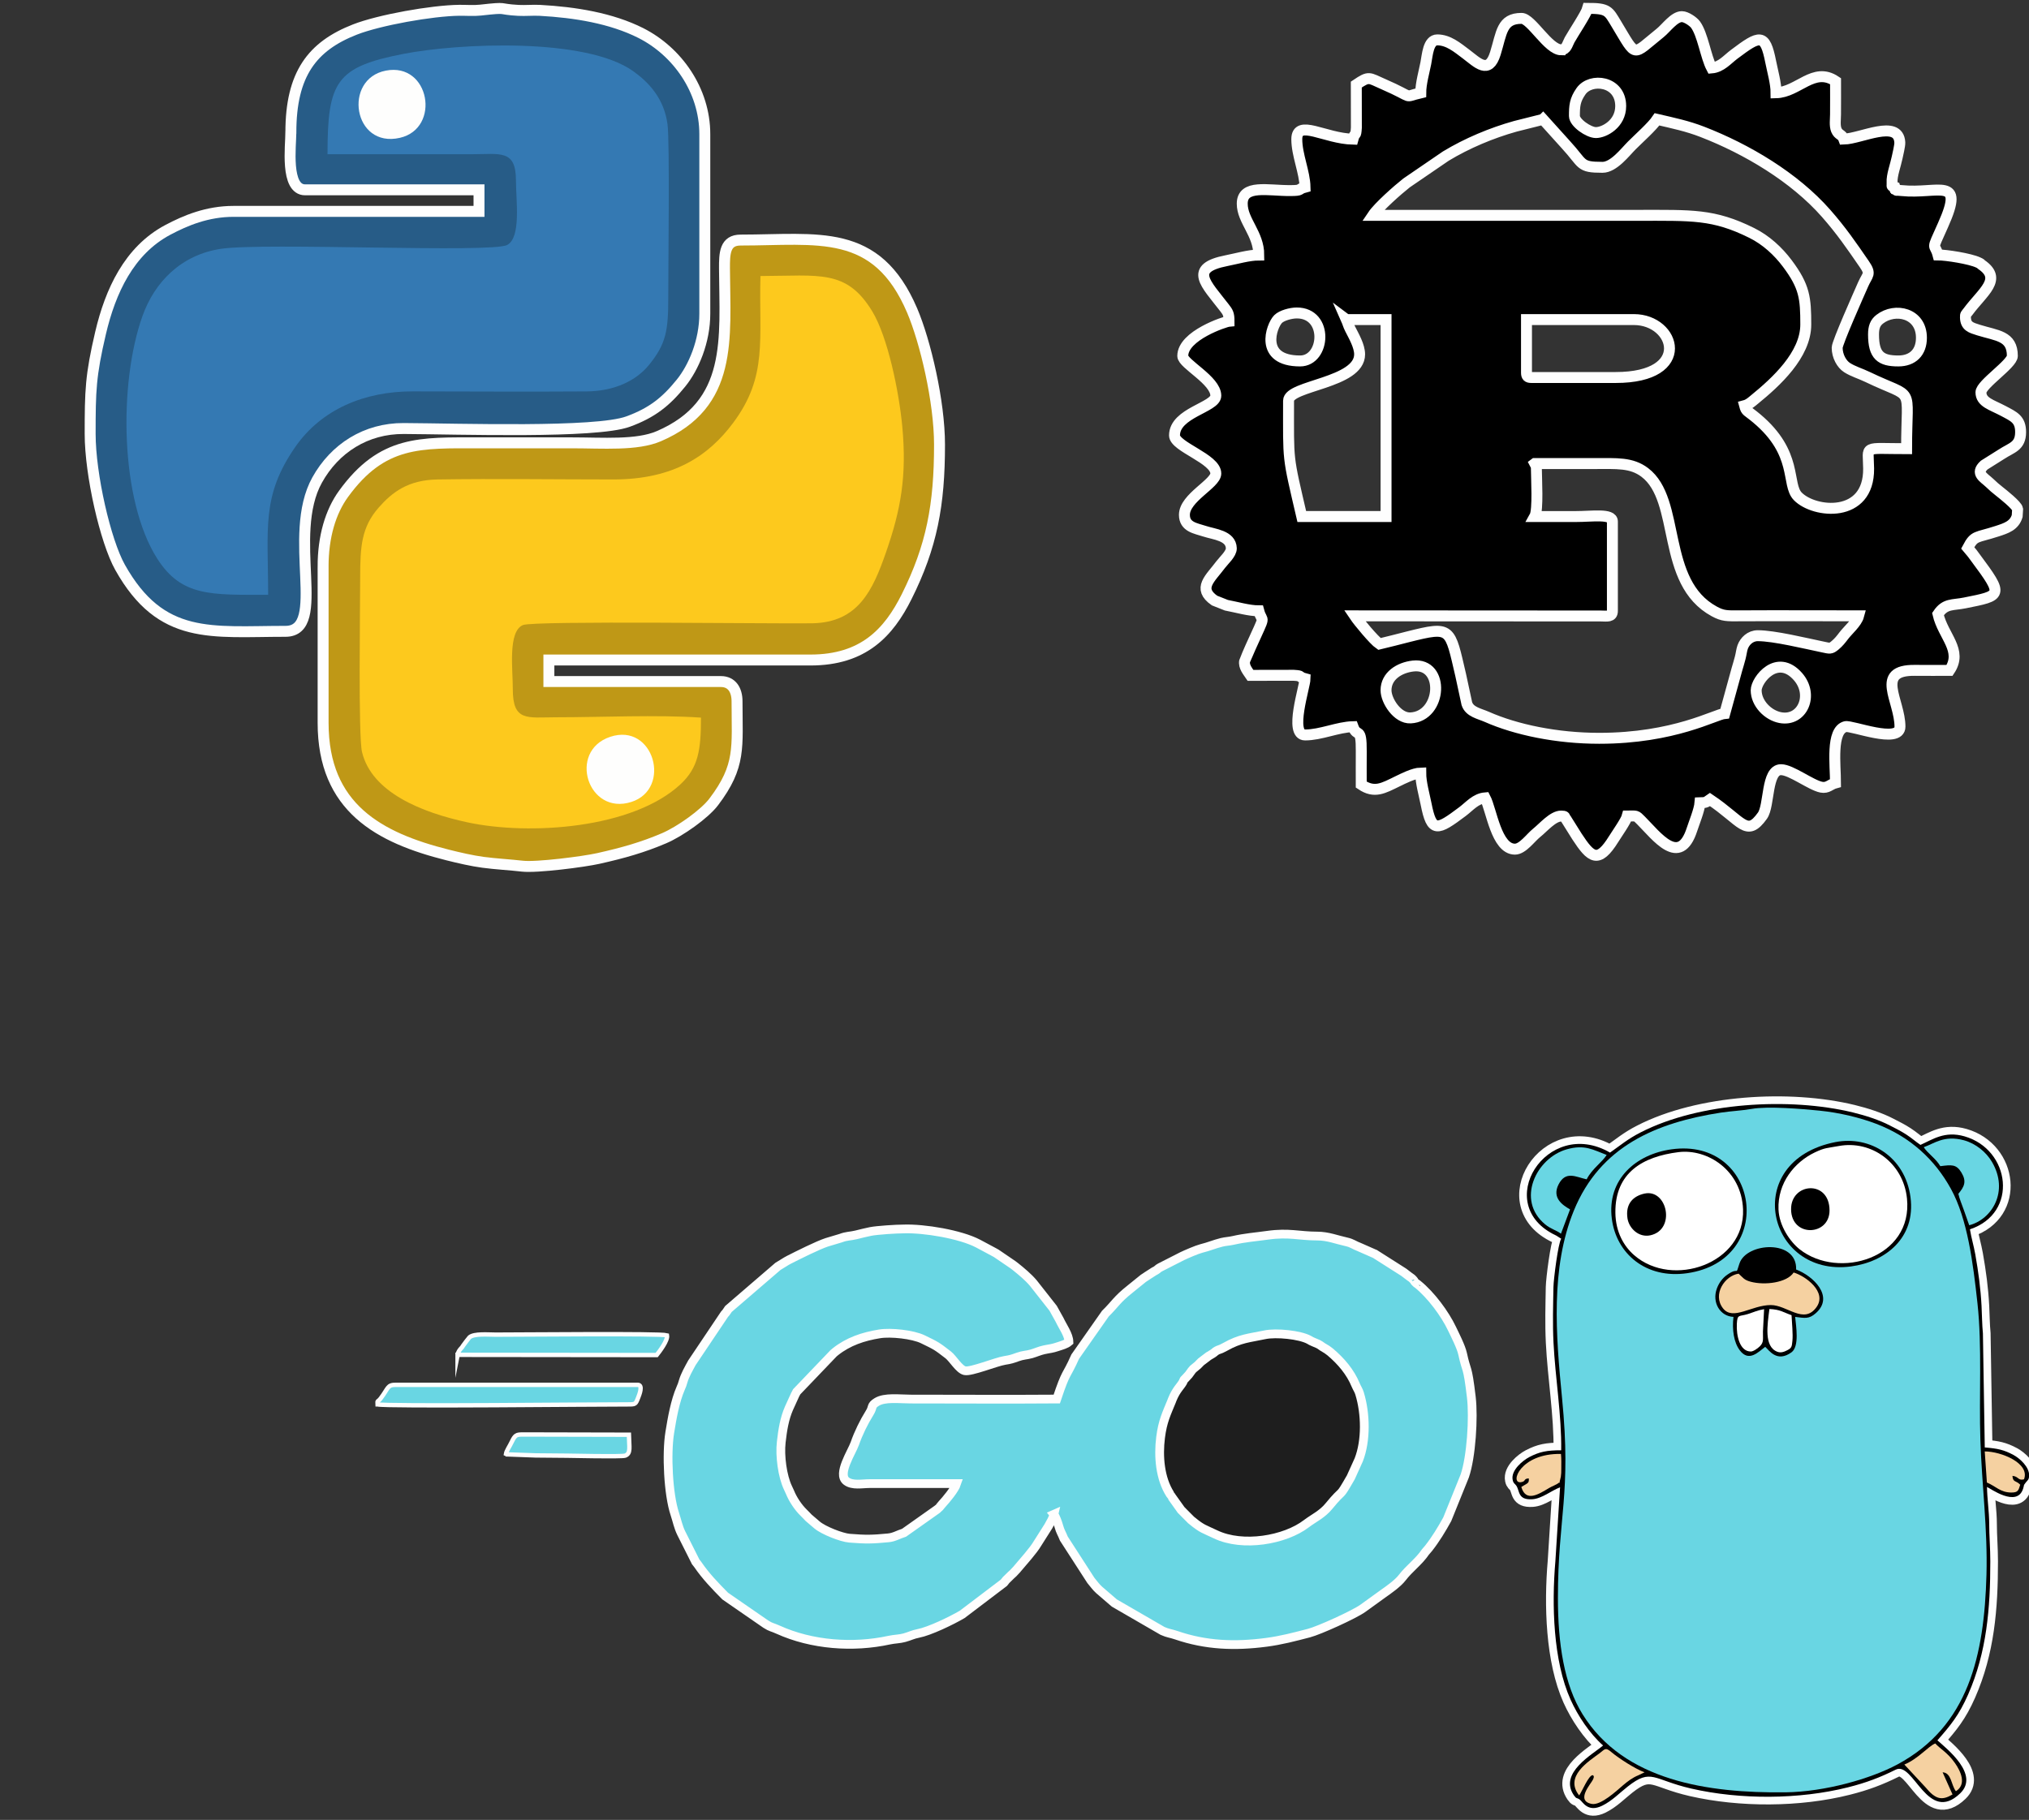 <svg width="175" height="157" viewBox="0 0 175 157" fill="none" xmlns="http://www.w3.org/2000/svg">
<rect x="0" y="0" width="175" height="157" fill="#333333" stroke="none"/>
<g clip-path="url(#clip0_1013_232)">
<path fill-rule="evenodd" clip-rule="evenodd" d="M25.086 11.423C25.086 12.566 24.589 16.377 26.322 16.377H41.314V18.235H20.14C17.873 18.235 16.002 19.021 14.472 19.833C11.125 21.612 9.517 25.131 8.672 28.732C7.811 32.406 7.776 33.706 7.776 37.433C7.776 40.948 9.092 46.688 10.354 48.941C13.905 55.282 18.248 54.464 24.623 54.464C28.305 54.464 24.672 46.226 27.355 41.408C28.873 38.678 31.562 36.95 34.823 36.968C39.626 36.993 51.372 37.392 54.165 36.371C56.251 35.61 57.448 34.641 58.733 33.052C59.829 31.701 60.789 29.447 60.789 27.06V11.578C60.789 7.785 58.419 4.444 55.278 2.854C52.728 1.565 49.589 1.058 46.569 0.894C45.969 0.862 45.312 0.928 44.714 0.896C42.839 0.795 43.936 0.592 41.447 0.872C40.859 0.938 40.204 0.882 39.609 0.888C37.237 0.917 32.701 1.729 30.604 2.55C26.928 3.99 25.087 6.386 25.087 11.421L25.086 11.423Z" fill="#275C87" stroke="#FEFEFE" stroke-width="0.944" stroke-miterlimit="22.926"/>
<path fill-rule="evenodd" clip-rule="evenodd" d="M27.868 48.889V62.359C27.868 69.694 32.716 72.278 38.593 73.755C39.601 74.009 40.714 74.265 41.667 74.391C42.785 74.54 44.011 74.603 45.046 74.723C46.297 74.867 50.367 74.339 51.604 74.06C53.765 73.576 55.437 73.101 57.279 72.314C58.635 71.735 60.764 70.233 61.563 69.174C63.92 66.059 63.569 64.485 63.569 60.501C63.569 59.535 63.127 58.797 62.178 58.797H47.341V56.939H69.905C74.472 56.939 76.653 54.568 78.201 51.468C80.368 47.127 81.033 43.555 81.033 38.359C81.033 34.642 79.807 29.451 78.673 26.791C75.599 19.584 70.536 20.71 63.879 20.71C62.522 20.71 62.477 21.836 62.486 23.186C62.526 29.231 63.242 34.877 56.816 37.633C54.918 38.447 51.992 38.204 49.35 38.204C46.67 38.204 43.992 38.204 41.313 38.204C36.241 38.204 32.987 37.98 29.631 42.603C28.515 44.14 27.866 46.293 27.866 48.888L27.868 48.889Z" fill="#BF9816" stroke="#FEFEFE" stroke-width="0.944" stroke-miterlimit="22.926"/>
<path fill-rule="evenodd" clip-rule="evenodd" d="M28.246 13.305C32.396 13.305 36.545 13.305 40.695 13.305C43.152 13.305 44.506 12.867 44.502 15.596C44.498 17.25 44.969 20.48 43.745 21.132C42.392 21.852 22.783 20.902 19.052 21.466C15.62 21.985 13.337 24.328 12.292 27.254C10.218 33.06 10.344 43.158 13.565 48.199C15.67 51.492 18.223 51.313 23.127 51.313C23.127 45.572 22.536 42.798 25.453 38.579C27.722 35.296 31.449 33.759 35.594 33.764C40.586 33.77 45.595 33.802 50.587 33.767C53.057 33.749 54.897 32.799 55.954 31.507C57.448 29.68 57.64 28.537 57.637 25.669C57.634 23.138 57.773 12.278 57.575 10.743C57.284 8.502 55.959 7.102 54.619 6.144C50.489 3.193 39.505 3.738 34.846 4.639C28.977 5.773 28.248 7.033 28.248 13.309L28.246 13.305Z" fill="#3479B3"/>
<path fill-rule="evenodd" clip-rule="evenodd" d="M60.454 61.908C56.606 61.648 51.9 61.879 47.959 61.879C45.481 61.879 44.217 62.287 44.229 59.418C44.237 57.797 43.782 54.475 45.104 53.923C46.05 53.528 67.024 53.826 70.066 53.77C74.037 53.698 75.285 50.895 76.413 47.662C77.705 43.958 78.221 41.055 77.82 36.779C77.539 33.778 76.566 29.045 75.222 26.844C73.004 23.213 70.687 23.797 65.588 23.813C65.444 29.298 66.241 32.444 63.238 36.475C61.117 39.321 58.107 41.363 52.908 41.362C47.873 41.36 42.784 41.288 37.758 41.362C35.18 41.398 33.81 42.483 32.664 43.785C31.174 45.476 31.064 47.16 31.065 49.817C31.067 52.17 30.891 63.506 31.225 64.882C32.068 68.361 36.359 70.092 40.317 70.943C45.686 72.094 54.561 71.483 58.677 67.673C60.245 66.222 60.459 64.683 60.459 61.908H60.454Z" fill="#FDC91D"/>
<path fill-rule="evenodd" clip-rule="evenodd" d="M52.633 63.564C48.941 64.794 50.693 70.397 54.464 69.18C57.977 68.044 56.396 62.311 52.633 63.564Z" fill="#FEFEFD"/>
<path fill-rule="evenodd" clip-rule="evenodd" d="M33.276 6.093C29.562 6.814 30.454 12.819 34.493 11.89C38.05 11.071 37.07 5.355 33.276 6.093Z" fill="#FEFEFD"/>
<path fill-rule="evenodd" clip-rule="evenodd" d="M151.469 59.55C151.469 58.666 153.274 56.324 155.072 58.368C156.475 59.966 155.445 62.273 153.545 61.908C152.488 61.705 151.469 60.681 151.469 59.55ZM119.544 59.55C119.544 58.316 120.684 57.593 121.88 57.457C124.628 57.145 124.379 61.798 121.663 61.934C120.529 61.991 119.544 60.448 119.544 59.55ZM132.371 39.991C134.082 39.991 135.792 39.991 137.502 39.991C139.444 39.991 140.711 39.884 141.866 40.76C145.028 43.16 143.188 50.209 147.857 52.747C148.606 53.155 148.961 53.133 150.043 53.127C153.462 53.107 156.885 53.127 160.306 53.127C160.148 53.72 159.384 54.365 159.024 54.84C158.794 55.142 158.591 55.407 158.273 55.672C157.885 55.993 157.837 55.943 157.213 55.814C155.744 55.51 153.012 54.841 151.611 54.841C150.961 54.841 150.489 55.313 150.305 55.817C150.211 56.078 150.185 56.395 150.093 56.746C150.002 57.102 149.914 57.383 149.808 57.746L148.761 61.551C147.953 61.619 144.418 63.693 137.93 63.693C134.281 63.693 130.76 62.959 128.234 61.841C127.589 61.556 126.751 61.423 126.516 60.705L125.984 58.239C125.032 54.171 125.203 53.993 121.481 54.926C120.581 55.152 119.822 55.356 118.973 55.555C118.514 55.248 117.163 53.619 116.834 53.128L138.083 53.141C138.615 53.146 139.068 53.251 139.068 52.7V44.989C139.068 44.284 137.329 44.561 135.932 44.561C134.744 44.561 133.556 44.561 132.37 44.561C132.681 44.007 132.512 41.229 132.512 40.421C132.512 39.876 132.555 40.368 132.37 39.992L132.371 39.991ZM139.356 32.567H132.087C131.758 32.567 131.659 32.468 131.659 32.139V27.57H140.924C144.523 27.57 146.029 32.567 139.356 32.567ZM163.728 31.139C162.227 31.139 161.59 30.691 161.59 28.855C161.59 28.215 161.741 27.836 162.126 27.537C163.45 26.508 165.722 26.999 165.722 29.141C165.722 30.39 164.973 31.139 163.728 31.139ZM111.849 26.999C114.604 26.999 114.305 31.139 112.133 31.139C108.563 31.139 109.658 28.108 110.236 27.525C110.543 27.217 111.324 26.999 111.849 26.999ZM116.125 27.57H119.546V44.559H112.277C111.022 39.159 111.137 39.946 111.137 34.565C111.137 33.239 117.266 33.063 117.266 30.568C117.266 29.848 116.766 28.999 116.454 28.381C116.276 28.028 116.258 27.871 116.124 27.569L116.125 27.57ZM133.085 10.295L135.046 12.47C136.603 14.153 136.181 14.434 138.216 14.434C139.185 14.434 140.173 13.116 140.747 12.544C141.353 11.936 142.501 10.92 142.92 10.295C144.338 10.626 145.523 10.869 146.829 11.376C150.664 12.862 154.763 15.295 157.492 18.398C158.808 19.894 159.669 21.151 160.801 22.797C161.401 23.67 161.072 23.672 160.695 24.531C160.293 25.449 158.455 29.563 158.455 29.998C158.455 30.733 158.85 31.42 159.309 31.713C159.838 32.051 160.445 32.218 161.071 32.519C165.246 34.53 164.442 33.017 164.442 38.708C160.587 38.708 161.151 38.361 161.168 40.426C161.205 44.75 156.478 44.275 155.06 42.822C154.038 41.776 155.127 39.126 151.515 36.094C150.666 35.381 150.616 35.53 150.474 34.995C150.837 34.898 151.065 34.677 151.349 34.445C153.151 32.974 155.747 30.622 155.747 27.999C155.747 25.708 155.646 24.723 154.16 22.736C153.36 21.665 152.311 20.703 151.092 20.099C147.779 18.453 145.952 18.577 141.208 18.577C133.607 18.577 126.005 18.577 118.404 18.577C118.891 17.85 120.544 16.387 121.314 15.781L124.702 13.465C126.533 12.357 128.649 11.47 130.692 10.898L133.084 10.296L133.085 10.295ZM137.646 11.437C137.023 11.437 135.793 10.588 135.793 10.008C135.793 9.141 135.828 8.628 136.363 7.867C137.197 6.678 139.784 6.964 139.784 9.153C139.784 10.684 138.361 11.437 137.646 11.437ZM134.653 4.298C133.54 4.298 132.073 1.585 131.233 1.585C129.508 1.585 129.524 2.836 128.975 4.607C128.397 6.477 127.423 5.397 126.447 4.664C125.69 4.096 124.925 3.441 123.964 3.441C123.172 3.441 123.112 4.779 122.977 5.451C122.829 6.201 122.538 7.222 122.538 8.009C120.89 8.394 122.165 8.498 119.302 7.254C118.034 6.702 118.109 6.537 116.98 7.296L116.986 11.015C116.93 11.912 116.879 11.315 116.694 12.008C114.273 11.954 111.848 10.247 111.848 12.008C111.848 13.369 112.531 14.836 112.56 16.148C111.873 16.332 112.379 16.436 111.286 16.442C109.371 16.455 107.143 15.879 107.143 17.574C107.143 19.04 108.569 20.159 108.569 22C107.736 22 106.628 22.322 105.778 22.488C102.478 23.136 104.004 24.465 105.603 26.543C105.89 26.918 106.003 27.055 106.003 27.712C105.681 27.74 102.013 28.941 102.013 30.71C102.013 31.396 104.863 32.806 104.863 34.136C104.863 35.146 101.301 35.602 101.301 37.563C101.301 38.546 104.863 39.578 104.863 40.847C104.863 41.728 102.155 42.939 102.155 44.415C102.155 45.469 103.126 45.575 103.883 45.825C104.724 46.103 106.168 46.194 106.2 47.301C106.213 47.766 105.553 48.347 105.291 48.697C104.375 49.923 103.249 50.753 104.751 51.807L105.773 52.212C106.64 52.375 107.73 52.695 108.569 52.695C108.882 53.867 109.253 52.743 107.859 55.838C107.814 55.937 107.356 56.994 107.348 57.039C107.258 57.508 107.643 57.943 107.857 58.263L111.57 58.256C112.466 58.312 111.87 58.364 112.561 58.549C112.547 59.237 111.156 63.404 112.561 63.404C113.92 63.404 115.385 62.719 116.694 62.69C117.056 63.693 117.425 62.593 117.408 64.831C117.4 65.782 117.406 66.736 117.406 67.688C118.556 68.459 119.298 68.006 120.542 67.401C121.005 67.176 121.928 66.701 122.537 66.688C122.537 67.5 122.84 68.558 123 69.365C123.49 71.853 123.939 71.669 126.141 70.013C126.755 69.551 127.27 68.898 128.095 68.83C128.636 69.855 129.055 73.256 130.661 73.256C131.327 73.256 132.01 72.27 132.534 71.85C133.12 71.381 133.938 70.4 134.652 70.4C135.072 70.4 134.894 70.472 135.084 70.68L136.018 72.171C137.218 74.004 137.839 74.545 139.185 72.371C139.464 71.918 140.236 70.837 140.352 70.399C141.189 70.399 141.069 70.312 141.539 70.781C142.886 72.131 144.866 74.849 145.931 71.56C146.115 70.992 146.572 69.879 146.624 69.257C147.193 69.244 147.153 69.191 147.48 68.97C150.273 70.843 150.642 72.281 152.01 70.367C152.632 69.498 152.333 66.4 153.609 66.4C154.482 66.4 156.18 67.731 157.088 67.91C157.633 68.017 157.844 67.667 158.311 67.542C158.311 66.016 157.906 63.015 159.167 62.687C159.691 62.551 163.871 64.21 163.871 62.687C163.871 60.427 161.663 57.792 165.152 57.831C166.15 57.842 167.15 57.833 168.148 57.833C169.302 56.105 167.597 54.902 167.15 52.978C167.779 52.037 168.395 52.228 169.465 52.013C172.667 51.372 172.831 51.401 170.407 48.144C170.284 47.979 170.24 47.912 170.104 47.734C169.962 47.552 169.842 47.413 169.716 47.266C170.307 46.149 170.417 46.424 172.263 45.821C173.031 45.57 173.727 45.351 173.981 44.522L174.018 43.923C173.963 43.587 172.729 42.619 172.445 42.392C172.055 42.08 171.974 42.013 171.605 41.662C171.103 41.186 170.351 40.843 171.135 40.122L172.624 39.186C173.502 38.607 174.276 38.521 174.276 37.272C174.276 36.166 173.685 35.933 172.804 35.462C171.766 34.909 170.856 34.711 170.856 33.844C170.856 33.156 173.564 31.392 173.564 30.704C173.564 28.96 172.234 28.968 170.656 28.476C169.989 28.268 169.54 28.146 169.519 27.388C169.511 27.097 169.548 27.146 169.74 26.886C171.009 25.168 172.745 24.085 170.886 22.819C170.69 22.687 171.003 22.829 170.628 22.65C169.914 22.309 167.835 21.992 167.151 21.992C166.859 20.898 166.519 21.793 167.581 19.425C169.507 15.13 167.178 16.77 163.999 16.44C163.134 16.351 163.619 16.568 163.445 16.14C163.087 15.996 163.217 16.17 163.191 15.749C163.151 15.138 163.49 14.262 163.624 13.606C163.672 13.369 163.871 12.571 163.857 12.289C163.75 10.256 160.497 11.966 159.027 12C158.875 11.581 158.572 11.669 158.383 11.216C158.23 10.848 158.31 10.28 158.313 9.86C158.321 8.908 158.315 7.955 158.315 7.003C156.432 5.739 155.089 7.959 153.184 8.003C153.184 7.19 152.881 6.134 152.721 5.327C152.231 2.839 151.782 3.023 149.58 4.679C148.965 5.141 148.451 5.792 147.626 5.861C147.121 4.907 146.861 2.966 146.233 2.116C146.045 1.862 145.435 1.435 145.061 1.435C144.395 1.435 143.712 2.42 143.187 2.841C140.737 4.805 141.206 5.043 139.42 2.087C138.728 0.942 138.701 0.72 136.937 0.72C136.807 1.204 135.691 2.873 135.378 3.441C135.179 3.802 135.108 4.288 134.656 4.288L134.653 4.298Z" fill="black" stroke="#FEFEFE" stroke-width="0.944" stroke-miterlimit="22.926"/>
<path fill-rule="evenodd" clip-rule="evenodd" d="M138.863 99.433C133.4 96.278 128.57 103.969 134.218 106.589L134.653 106.864C134.393 107.238 133.996 110.335 133.984 111.037C133.956 112.648 133.908 114.209 133.989 115.831C134.138 118.816 134.697 122.148 134.652 125.115C133.413 125.115 132.788 125.237 131.894 125.704C131.375 125.976 130.288 126.832 130.468 127.676C130.534 127.985 130.644 127.98 130.768 128.15C131.097 128.598 130.872 129.421 132.167 129.338C132.991 129.285 133.804 128.591 134.554 128.31L134.15 134.695C133.828 138.437 133.956 143.272 135.461 146.628C136.087 148.021 137.106 149.555 138.264 150.581C137.413 151.324 134.417 152.937 135.742 154.872C135.976 155.213 135.977 155.061 136.241 155.24C136.506 155.421 136.929 156.4 138.197 155.773C139.045 155.354 139.688 154.677 140.383 154.13C142.443 152.508 142.554 153.537 145.877 154.3C150.088 155.266 155.172 155.25 159.382 154.192C160.966 153.794 162.133 153.348 163.508 152.666C165.036 151.908 166.253 157.423 169.069 154.706C170.748 153.087 167.931 150.883 167.1 150.136C168.233 148.85 168.969 147.96 169.748 146.186C171.358 142.522 171.663 138.769 171.663 134.697C171.663 133.582 171.568 132.489 171.567 131.442C171.565 130.391 171.388 129.274 171.377 128.279C171.623 128.372 173.954 130.096 174.492 128.43C174.62 128.035 174.479 128.21 174.722 127.895C174.901 127.663 174.989 127.683 175.009 127.318C175.054 126.558 174.189 125.8 173.657 125.515C172.83 125.072 172.285 124.959 171.185 124.869L171.025 115.027C170.952 114.32 170.946 113.397 170.907 112.666C170.826 111.138 170.634 109.719 170.368 108.214C170.235 107.462 170.024 106.789 169.906 106.052C174.118 104.657 173.403 99.17 169.437 98.031C167.715 97.537 166.673 98.313 165.638 98.769C165.239 98.502 164.897 98.186 164.429 97.884C163.929 97.561 163.56 97.387 163.008 97.099C162.085 96.617 160.908 96.237 159.83 95.974C154.345 94.639 146.567 95.093 141.507 97.689C140.37 98.271 139.782 98.794 138.864 99.433H138.863Z" stroke="#FEFEFE" stroke-width="1.323" stroke-miterlimit="22.926"/>
<path fill-rule="evenodd" clip-rule="evenodd" d="M138.863 99.433C133.4 96.278 128.57 103.969 134.218 106.589L134.653 106.864C134.393 107.238 133.996 110.335 133.984 111.037C133.956 112.648 133.908 114.209 133.989 115.831C134.138 118.816 134.697 122.148 134.652 125.115C133.413 125.115 132.788 125.237 131.894 125.704C131.375 125.976 130.288 126.832 130.468 127.676C130.534 127.985 130.644 127.98 130.768 128.15C131.097 128.598 130.872 129.421 132.167 129.338C132.991 129.285 133.804 128.591 134.554 128.31L134.15 134.695C133.828 138.437 133.956 143.272 135.461 146.628C136.087 148.021 137.106 149.555 138.264 150.581C137.413 151.324 134.417 152.937 135.742 154.872C135.976 155.213 135.977 155.061 136.241 155.24C136.506 155.421 136.929 156.4 138.197 155.773C139.045 155.354 139.688 154.677 140.383 154.13C142.443 152.508 142.554 153.537 145.877 154.3C150.088 155.266 155.172 155.25 159.382 154.192C160.966 153.794 162.133 153.348 163.508 152.666C165.036 151.908 166.253 157.423 169.069 154.706C170.748 153.087 167.931 150.883 167.1 150.136C168.233 148.85 168.969 147.96 169.748 146.186C171.358 142.522 171.663 138.769 171.663 134.697C171.663 133.582 171.568 132.489 171.567 131.442C171.565 130.391 171.388 129.274 171.377 128.279C171.623 128.372 173.954 130.096 174.492 128.43C174.62 128.035 174.479 128.21 174.722 127.895C174.901 127.663 174.989 127.683 175.009 127.318C175.054 126.558 174.189 125.8 173.657 125.515C172.83 125.072 172.285 124.959 171.185 124.869L171.025 115.027C170.952 114.32 170.946 113.397 170.907 112.666C170.826 111.138 170.634 109.719 170.368 108.214C170.235 107.462 170.024 106.789 169.906 106.052C174.118 104.657 173.403 99.17 169.437 98.031C167.715 97.537 166.673 98.313 165.638 98.769C165.239 98.502 164.897 98.186 164.429 97.884C163.929 97.561 163.56 97.387 163.008 97.099C162.085 96.617 160.908 96.237 159.83 95.974C154.345 94.639 146.567 95.093 141.507 97.689C140.37 98.271 139.782 98.794 138.864 99.433H138.863Z" fill="black"/>
<path fill-rule="evenodd" clip-rule="evenodd" d="M151.08 95.664C150.238 95.814 149.245 95.856 148.413 95.986C142.852 96.849 138.007 98.873 135.736 104.457C133.729 109.392 134.189 115.153 134.727 120.627C135.543 128.926 134.369 130.821 134.369 137.858C134.369 141.791 134.904 145.328 136.498 147.892C140.07 153.642 147.313 154.699 153.977 154.623C157.413 154.584 161.359 153.445 163.632 152.227C169.81 148.917 171.141 142.783 171.332 135.85C171.439 131.962 170.933 128.094 170.807 124.26C170.681 120.425 170.963 116.167 170.556 112.442C170.17 108.909 169.692 105.156 168.268 102.565C166.882 100.045 164.772 98.076 161.822 96.95C160.45 96.427 158.671 95.989 156.931 95.814C155.454 95.666 152.493 95.413 151.081 95.664H151.08Z" fill="#69D6E3"/>
<path fill-rule="evenodd" clip-rule="evenodd" d="M90.896 130.64C91.045 130.826 91.233 131.347 91.316 131.648C91.454 132.15 91.578 132.272 91.759 132.737L94.087 136.341C94.341 136.64 94.508 136.898 94.804 137.165L96.089 138.272C96.107 138.285 96.131 138.301 96.148 138.312L100.268 140.697C100.725 140.905 100.982 140.908 101.434 141.063C104.024 141.952 106.512 142.037 109.207 141.684C110.499 141.514 111.621 141.218 112.902 140.884C113.783 140.654 116.813 139.28 117.552 138.745L119.328 137.462C119.696 137.203 120.551 136.615 120.942 136.101C121.553 135.301 122.377 134.729 122.943 133.887L123.211 133.574C123.829 132.79 124.346 131.931 124.824 131.066L126.337 127.321C126.896 125.682 127.109 122.284 126.901 120.537C126.558 117.645 126.502 118.44 126.147 116.786C126.02 116.191 125.482 115.145 125.239 114.633C124.616 113.322 123.42 111.719 122.277 110.793C122.072 110.628 122.262 110.825 122.068 110.625C121.918 110.47 122.042 110.57 121.9 110.41C121.753 110.244 121.724 110.25 121.531 110.107C121.378 109.993 121.26 109.894 121.097 109.775C121.079 109.763 121.057 109.747 121.039 109.735L118.58 108.171C118.558 108.163 118.532 108.153 118.51 108.144L117.242 107.586C116.816 107.429 116.605 107.238 116.169 107.143C115.296 106.951 114.528 106.634 113.616 106.634C112.044 106.634 111.184 106.304 109.327 106.565C108.303 106.709 107.393 106.771 106.353 107.01C106.017 107.087 105.7 107.095 105.368 107.176C104.725 107.336 104.274 107.544 103.599 107.71C103.257 107.795 102.296 108.206 101.969 108.366L100.062 109.337C99.748 109.521 99.963 109.422 99.727 109.575C99.58 109.67 99.725 109.583 99.548 109.675L98.957 110.055C98.804 110.169 98.759 110.179 98.62 110.278L97.506 111.178C96.287 112.141 96.172 112.517 95.339 113.325L92.738 117.034C91.918 118.877 92 118.14 91.145 120.694C86.943 120.726 82.729 120.696 78.526 120.696C77.594 120.696 76.308 120.513 75.607 120.955C75.083 121.284 75.336 121.358 75.004 121.887C74.512 122.676 74.044 123.625 73.728 124.531C73.471 125.269 72.195 127.171 73.004 127.779C73.531 128.175 74.362 127.99 74.989 127.99H82.512C82.344 128.498 81.622 129.357 81.25 129.762L81.033 130.023C80.84 130.231 80.961 130.09 80.833 130.208L77.978 132.227C77.442 132.397 77.127 132.621 76.605 132.67C75.214 132.803 74.681 132.812 73.257 132.697C72.603 132.645 71.024 132.033 70.469 131.557L69.745 130.939C69.573 130.759 69.491 130.667 69.325 130.507C68.846 130.047 68.375 129.333 68.134 128.729L67.957 128.345C67.484 127.356 67.246 125.602 67.382 124.41C67.5 123.367 67.653 122.401 68.045 121.497L68.581 120.32C68.666 120.174 68.634 120.214 68.71 120.073L71.894 116.746C71.968 116.695 71.906 116.729 72.051 116.614C73.175 115.723 74.457 115.3 75.856 115.073C76.843 114.913 78.738 115.123 79.591 115.537C80.778 116.113 80.785 116.115 81.779 116.881C82.184 117.193 82.721 118.141 83.214 118.25C83.752 118.368 85.897 117.484 86.659 117.362C87.173 117.281 87.302 117.236 87.784 117.063C88.26 116.892 88.514 116.921 88.96 116.796C89.281 116.706 89.68 116.526 90.049 116.447C90.576 116.334 90.705 116.354 91.216 116.182C91.541 116.071 91.941 115.977 92.196 115.755C92.182 115.152 91.655 114.437 91.39 113.866L90.873 112.936C90.863 112.917 90.852 112.891 90.841 112.874L89.116 110.681C88.667 110.155 88.105 109.692 87.566 109.259C87.473 109.184 87.462 109.185 87.35 109.096L85.927 108.125C85.908 108.113 85.882 108.102 85.863 108.091C85.838 108.077 85.763 108.035 85.739 108.021L84.365 107.286C82.828 106.477 79.695 105.962 77.953 106.021C77.305 106.021 75.671 106.125 75.082 106.239C74.665 106.32 74.235 106.436 73.841 106.53C73.308 106.659 73.044 106.611 72.508 106.815L71.318 107.171C70.531 107.426 68.821 108.289 68.051 108.678C67.74 108.836 67.423 109.065 67.094 109.252L62.823 112.928C62.667 113.146 62.665 113.197 62.492 113.374L59.681 117.561C59.393 118.093 59.08 118.626 58.92 119.179C58.839 119.458 58.826 119.49 58.715 119.746C58.219 120.878 57.962 122.377 57.766 123.589C57.469 125.422 57.635 128.919 58.205 130.619C58.397 131.192 58.488 131.72 58.762 132.272L60.008 134.751C60.059 134.822 60.097 134.847 60.177 134.962C60.883 135.992 61.667 136.8 62.547 137.691L66.047 140.11C66.526 140.415 66.571 140.346 67.106 140.59C70.018 141.911 73.57 142.173 76.701 141.492C77.153 141.394 77.597 141.399 78.012 141.282C78.473 141.153 78.738 141.004 79.192 140.916C80.169 140.729 82.053 139.822 82.992 139.27L86.585 136.544C86.788 136.276 86.762 136.319 86.997 136.09C87.171 135.922 87.23 135.853 87.393 135.714L87.714 135.372C87.727 135.356 87.744 135.333 87.757 135.317C88.251 134.722 89.11 133.793 89.496 133.132L90.425 131.664C90.611 131.307 90.817 131.013 90.903 130.637L90.896 130.64Z" fill="#69D6E3" stroke="#FEFEFE" stroke-width="0.756" stroke-miterlimit="22.926"/>
<path fill-rule="evenodd" clip-rule="evenodd" d="M109.08 115.155C107.734 115.436 106.969 115.457 105.658 116.198C105.609 116.226 105.39 116.338 105.342 116.359L105.138 116.436C105.02 116.484 105.069 116.449 104.938 116.524C104.745 116.634 104.846 116.607 104.601 116.772C104.494 116.844 104.375 116.9 104.24 116.989L103.592 117.481C103.464 117.594 103.421 117.669 103.31 117.767C102.784 118.228 103.016 117.922 102.522 118.602L102.249 118.898C101.978 119.178 102.176 118.951 102.018 119.245C101.84 119.576 101.448 119.886 101.106 120.736C101.098 120.756 101.088 120.784 101.08 120.804C101.072 120.825 101.063 120.852 101.055 120.872C100.619 121.942 100.274 122.609 100.098 124.018C99.897 125.634 100.042 127.532 100.927 128.911C101.037 129.084 100.938 128.911 101.036 129.092L101.877 130.272C101.981 130.365 101.939 130.327 102.019 130.413L102.736 131.134C102.751 131.147 102.775 131.163 102.791 131.176C103.706 131.931 103.841 131.889 104.839 132.368C107.182 133.492 110.824 132.864 112.678 131.445C113.285 130.981 114.032 130.648 114.61 129.941C116.014 128.23 115.365 129.431 116.507 127.449L117.192 125.936C117.839 124.279 117.796 121.956 117.262 120.213C117.175 119.925 117.044 119.763 116.932 119.493C116.461 118.351 115.664 117.426 114.731 116.634L114.458 116.431C113.65 115.971 114.074 116.097 113.282 115.777C113.071 115.692 113.12 115.702 112.906 115.585C112.116 115.152 110.077 114.944 109.082 115.152L109.08 115.155Z" fill="#1E1E1E" stroke="#FEFEFE" stroke-width="0.756" stroke-miterlimit="22.926"/>
<path fill-rule="evenodd" clip-rule="evenodd" d="M158.32 98.524C150.061 100.141 152.393 110.225 159.653 109.254C162.615 108.857 165.245 106.795 164.779 103.278C164.318 99.781 161.264 97.95 158.322 98.525L158.32 98.524Z" fill="black"/>
<path fill-rule="evenodd" clip-rule="evenodd" d="M144.174 99.15C141.103 99.573 138.588 101.734 139.018 105.135C139.399 108.149 141.961 110.348 145.512 109.839C153.284 108.728 151.744 98.103 144.174 99.15Z" fill="black"/>
<path fill-rule="evenodd" clip-rule="evenodd" d="M144.761 99.395C141.708 99.778 139.287 101.149 139.326 104.62C139.345 106.305 140.07 107.522 140.945 108.283C144.261 111.175 150.518 109.005 150.337 104.331C150.206 100.956 147.259 99.079 144.761 99.395Z" fill="white"/>
<path fill-rule="evenodd" clip-rule="evenodd" d="M158.599 98.865C157.572 99.054 157.408 98.998 156.526 99.418C154.775 100.253 153.31 102.048 153.395 104.332C153.449 105.777 154.419 107.144 155.219 107.776C158.594 110.438 165.012 108.53 164.475 103.385C164.153 100.287 161.39 98.35 158.599 98.865Z" fill="white"/>
<path fill-rule="evenodd" clip-rule="evenodd" d="M149.51 113.608C149.382 114.721 149.539 115.809 150.056 116.492C150.84 117.529 151.647 116.641 152.249 116.19C152.584 116.484 153.256 117.577 154.516 116.662C155.209 116.158 154.909 114.413 154.831 113.608C155.667 113.707 156.011 113.815 156.605 113.293C158.256 111.844 156.365 110.06 154.915 109.521C155.014 106.892 150.622 107.176 150.026 109.003C149.644 110.171 150.05 109.222 148.978 109.968C148.555 110.26 148.252 110.686 148.078 111.161C147.637 112.356 148.351 113.56 149.512 113.607L149.51 113.608Z" fill="black"/>
<path fill-rule="evenodd" clip-rule="evenodd" d="M32.565 121.154C33.206 121.348 51.423 121.148 54.144 121.156C54.813 121.158 54.817 121.153 55.045 120.566C55.128 120.353 55.494 119.467 55 119.467H34.154C33.389 119.467 33.525 119.728 32.832 120.641C32.572 120.983 32.541 120.758 32.564 121.154H32.565Z" fill="#69D6E3" stroke="#FEFEFE" stroke-width="0.378" stroke-miterlimit="22.926"/>
<path fill-rule="evenodd" clip-rule="evenodd" d="M39.465 116.88L56.637 116.899C56.868 116.609 57.616 115.638 57.529 115.197C56.95 115.019 45.082 115.139 42.761 115.139C42.117 115.139 40.883 115.022 40.492 115.371C40.431 115.426 40.036 115.957 39.949 116.08L39.837 116.248C39.818 116.273 39.537 116.508 39.465 116.881V116.88Z" fill="#69D6E3" stroke="#FEFEFE" stroke-width="0.378" stroke-miterlimit="22.926"/>
<path fill-rule="evenodd" clip-rule="evenodd" d="M165.922 98.967C166.25 99.496 166.952 99.925 167.352 100.605C168.321 100.485 168.73 100.416 169.178 101.165C169.633 101.925 169.426 102.369 168.907 102.99C168.996 103.396 169.201 103.884 169.362 104.337L169.843 105.701C171.797 105.197 173.293 102.787 171.813 100.25C171.316 99.397 170.413 98.649 169.386 98.37C167.661 97.905 166.823 98.661 165.921 98.967H165.922Z" fill="#69D6E3"/>
<path fill-rule="evenodd" clip-rule="evenodd" d="M149.954 109.879C148.766 110.052 147.676 111.664 148.605 112.865C149.461 113.971 151.077 112.586 152.728 112.586C154.149 112.586 155.573 114.283 156.666 112.774C157.62 111.455 155.714 110.073 154.7 109.778C154.135 110.658 152.214 110.903 150.992 110.573C150.401 110.413 150.345 110.223 149.954 109.879Z" fill="#F5D1A1"/>
<path fill-rule="evenodd" clip-rule="evenodd" d="M134.631 106.432L135.415 104.332C134.743 103.953 133.844 103.323 134.424 102.184C135.043 100.97 135.913 101.538 136.848 101.739C137.319 100.816 138.165 100.288 138.575 99.637C137.395 99.191 136.683 98.711 135.126 99.153C132.491 99.9 130.738 103.539 133.267 105.625C133.782 106.048 134.213 106.111 134.631 106.431V106.432Z" fill="#69D6E3"/>
<path fill-rule="evenodd" clip-rule="evenodd" d="M43.639 125.435C43.663 125.448 43.699 125.437 43.712 125.467L46.203 125.558C47.096 125.566 47.988 125.573 48.881 125.582C49.224 125.586 53.623 125.685 53.917 125.578C54.433 125.389 54.264 124.856 54.241 123.772L45.049 123.751C44.547 123.762 44.423 123.793 44.139 124.389C43.941 124.805 43.68 125.16 43.639 125.435Z" fill="#69D6E3" stroke="#FEFEFE" stroke-width="0.378" stroke-miterlimit="22.926"/>
<path fill-rule="evenodd" clip-rule="evenodd" d="M136.201 154.893C136.463 154.519 137.008 153.167 137.364 153.14C137.404 153.182 137.552 153.175 137.396 153.517C137.233 153.876 135.858 155.346 137.285 155.623C138.069 155.774 139.455 154.466 139.981 154.018C140.382 153.677 140.81 153.351 141.311 153.15L141.843 152.897C141.091 152.63 139.631 151.704 138.978 151.15C138.454 150.705 138.426 150.904 137.977 151.24C137.016 151.958 134.901 153.249 136.203 154.893H136.201Z" fill="#F5D1A1"/>
<path fill-rule="evenodd" clip-rule="evenodd" d="M164.251 152.227L166.074 154.189C166.949 155.253 167.491 155.349 168.404 154.807L167.548 152.895C168.327 152.935 168.279 154.004 168.696 154.527C169.63 153.941 169.127 152.834 168.621 152.108C167.976 151.182 167.316 150.861 166.917 150.406C166.303 150.649 165.472 151.716 164.249 152.227H164.251Z" fill="#F5D1A1"/>
<path fill-rule="evenodd" clip-rule="evenodd" d="M131.856 127.538C131.887 127.911 131.802 127.933 131.455 128.135L131.273 128.242C131.261 128.25 131.232 128.266 131.213 128.281C131.599 129.61 132.685 128.928 133.6 128.373C133.887 128.199 134.242 128.095 134.47 127.901C134.668 127.663 134.384 128.255 134.552 127.695C134.556 127.682 134.62 127.399 134.622 127.39C134.659 127.154 134.657 126.99 134.659 126.751C134.66 126.313 134.675 125.867 134.633 125.43C131.103 125.36 130.188 128.015 131.176 127.868C131.657 127.797 131.355 127.569 131.858 127.54L131.856 127.538Z" fill="#F5D1A1"/>
<path fill-rule="evenodd" clip-rule="evenodd" d="M141.837 102.969C140.866 103.181 140.183 103.841 140.368 105.1C140.496 105.962 141.341 106.784 142.336 106.57C144.566 106.089 143.806 102.541 141.837 102.969Z" fill="black"/>
<path fill-rule="evenodd" clip-rule="evenodd" d="M157.796 104.428C157.796 101.747 154.457 102.023 154.48 104.329C154.502 106.773 157.796 106.631 157.796 104.428Z" fill="black"/>
<path fill-rule="evenodd" clip-rule="evenodd" d="M171.37 127.897C172.121 128.206 172.534 128.759 173.478 128.759C174.069 128.759 174.088 128.575 174.243 128.087C173.885 127.7 173.61 127.911 173.572 127.321C174.121 127.369 174.051 127.763 174.57 127.619C175.102 126.232 172.601 125.214 171.182 125.213L171.368 127.895L171.37 127.897Z" fill="#F5D1A1"/>
<path fill-rule="evenodd" clip-rule="evenodd" d="M154.518 113.459C153.763 113.199 153.569 112.972 152.611 112.927C152.434 114.307 152.126 116.171 153.291 116.614C153.6 116.731 153.878 116.625 154.152 116.484C154.543 116.284 154.543 116.159 154.593 115.686C154.655 115.089 154.55 114.112 154.519 113.459H154.518Z" fill="white"/>
<path fill-rule="evenodd" clip-rule="evenodd" d="M151.007 116.593C151.256 116.593 151.647 116.28 151.794 116.136C152.152 115.784 152.038 115.475 152.054 114.869L152.152 112.941C151.607 113.029 151.251 113.204 150.751 113.362C149.996 113.6 149.844 113.341 149.801 114.211C149.75 115.251 150.058 116.593 151.007 116.593Z" fill="white"/>
</g>
<defs>
<clipPath id="clip0_1013_232">
<rect width="175" height="157" fill="white"/>
</clipPath>
</defs>
</svg>
